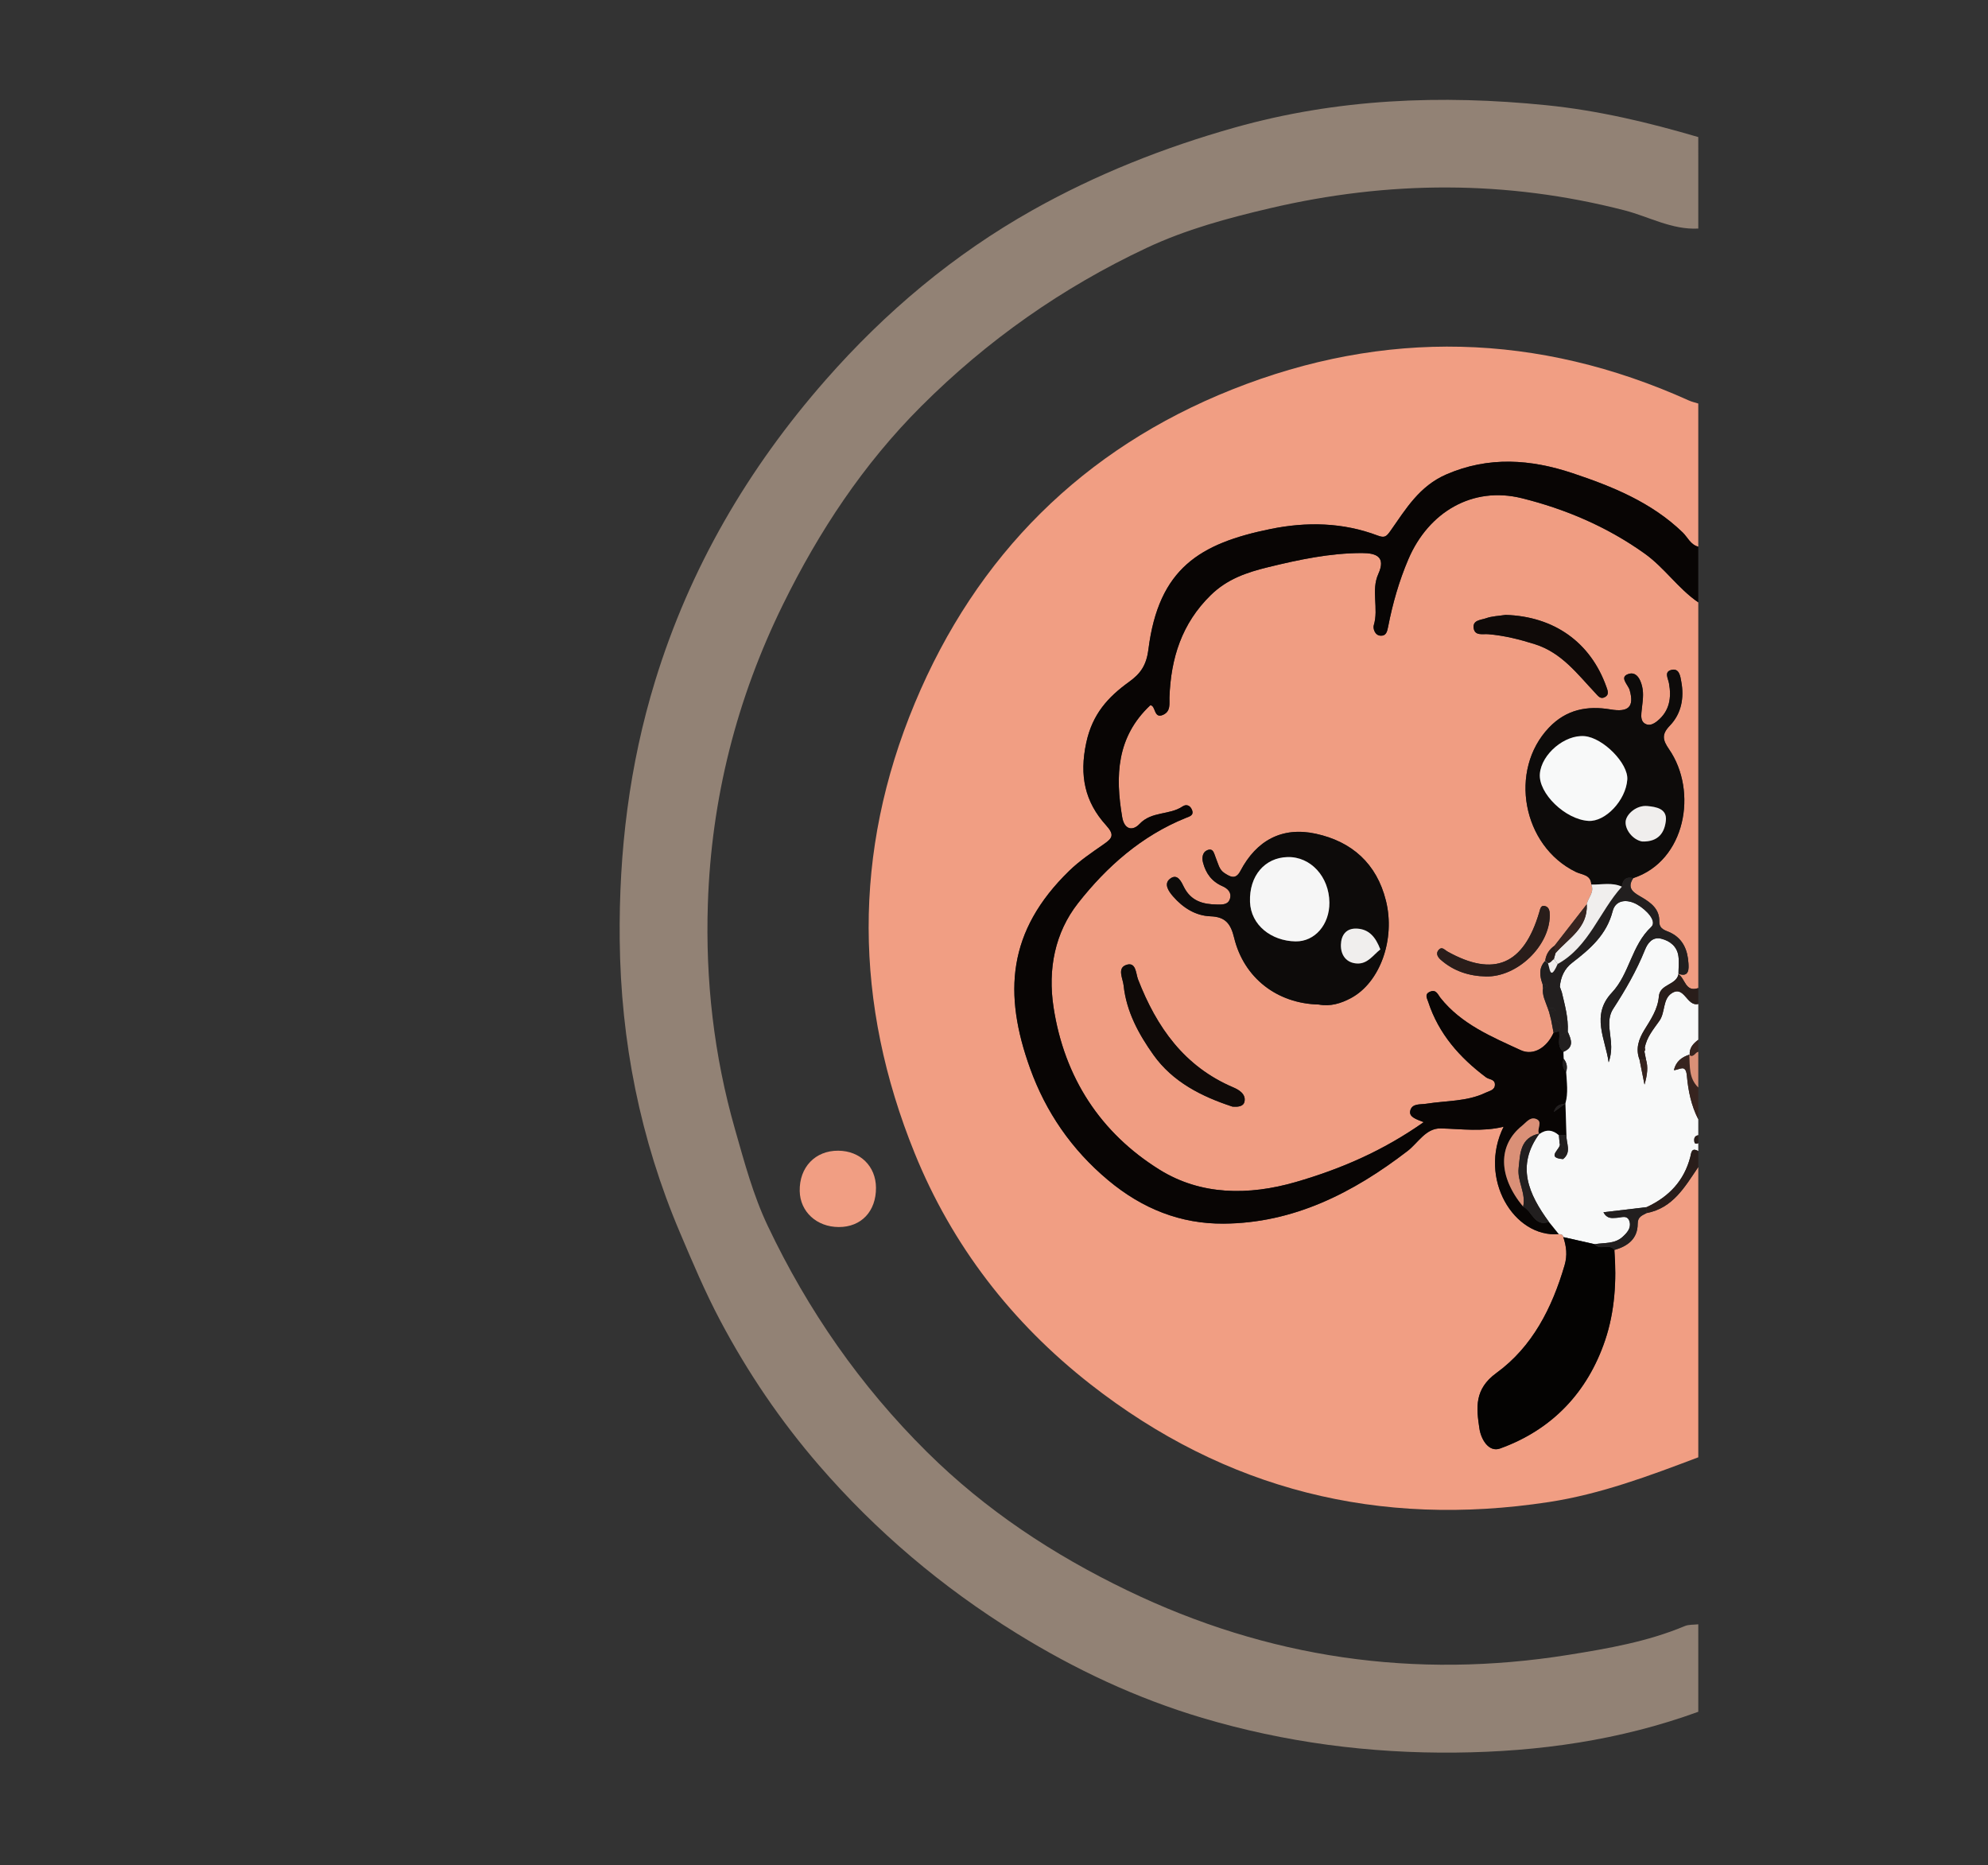 <?xml version="1.0" encoding="utf-8"?>
<!-- Generator: Adobe Illustrator 16.0.0, SVG Export Plug-In . SVG Version: 6.00 Build 0)  -->
<!DOCTYPE svg PUBLIC "-//W3C//DTD SVG 1.1//EN" "http://www.w3.org/Graphics/SVG/1.1/DTD/svg11.dtd">
<svg version="1.1" id="logo2_xA0_Image_1_" xmlns="http://www.w3.org/2000/svg" xmlns:xlink="http://www.w3.org/1999/xlink" x="0px"
	 y="0px" width="374.953px" height="351.707px" viewBox="0 0 374.953 351.707" enable-background="new 0 0 374.953 351.707"
	 xml:space="preserve">
<rect x="0" y="0" width="374.953" height="351.707" fill="#333333" stroke="none"/>
<g>
	<path fill-rule="evenodd" clip-rule="evenodd" fill="#F19E83" d="M320.31,274.822c-9.194,3.48-18.396,6.941-28.183,8.438
		c-31.985,4.885-60.913-2.227-86.479-22.232c-14.837-11.611-26.085-26.178-33.138-43.568c-11.424-28.164-11.721-56.676,0.03-84.853
		c11.657-27.951,31.813-47.989,59.829-59.145c28.742-11.445,57.736-10.755,86.171,2.064c0.561,0.253,1.178,0.384,1.769,0.572
		c0,8.999,0,17.998,0,26.997c-1.459-0.363-2.006-1.783-2.951-2.696c-5.892-5.688-13.292-8.676-20.781-11.172
		c-7.81-2.603-15.786-3.239-23.807,0.251c-5.071,2.206-7.606,6.497-10.481,10.583c-0.798,1.134-1.13,1.433-2.435,0.939
		c-6.594-2.497-13.43-2.622-20.217-1.238c-13.322,2.717-21.099,7.406-23.035,22.695c-0.385,3.036-1.499,4.58-3.648,6.13
		c-3.995,2.881-6.923,6.085-8.08,11.495c-1.326,6.201-0.255,11.133,3.72,15.527c1.628,1.799,1.263,2.429-0.383,3.573
		c-2.259,1.57-4.581,3.128-6.543,5.035c-11.689,11.369-12.457,23.186-7.379,37.272c2.939,8.15,7.773,15.279,14.728,21.086
		c6.487,5.416,13.698,8.236,21.757,8.182c13.187-0.088,24.406-5.785,34.706-13.703c1.98-1.521,3.449-4.328,6.275-4.256
		c3.903,0.102,7.792,0.672,11.842-0.314c-4.861,9.746,1.936,20.979,10.407,20.25c0.4,0.014,0.781,0.053,0.851,0.564
		c0.578,1.75,0.795,3.41,0.235,5.318c-2.354,8.029-6.064,15.371-12.854,20.305c-4.202,3.053-3.793,6.58-3.205,10.482
		c0.307,2.035,1.755,4.527,3.895,3.758c9.83-3.537,16.506-10.611,19.814-20.414c1.828-5.414,2.187-11.242,1.745-17.023
		c2.532-0.715,4.4-2.111,4.398-4.963c-0.001-1.326,0.868-1.549,1.678-1.998c4.988-0.941,7.226-4.973,9.749-8.682
		C320.31,238.328,320.31,256.576,320.31,274.822z"/>
	<path fill-rule="evenodd" clip-rule="evenodd" fill="#928275" d="M320.31,43.102c-4.984,0.267-9.31-2.25-13.935-3.44
		c-22.29-5.737-44.534-5.621-66.866-0.387c-7.966,1.867-15.841,3.993-23.26,7.481c-15.904,7.478-30.07,17.431-42.515,29.875
		c-10.912,10.912-19.256,23.537-26.041,37.333c-8.774,17.841-13.534,36.667-14.185,56.487c-0.473,14.4,1.135,28.585,5.117,42.511
		c1.771,6.193,3.417,12.406,6.185,18.232c7.565,15.936,17.498,30.217,30.051,42.65c11.035,10.93,23.743,19.32,37.731,26.07
		c26.534,12.805,54.248,16.805,83.245,12.162c7.438-1.191,14.895-2.482,21.925-5.426c0.762-0.318,1.694-0.232,2.547-0.334
		c0,5.5,0,11,0,16.498c-14.788,5.377-30.092,7.537-45.781,7.695c-16.267,0.164-32.217-1.922-47.769-6.545
		c-12.375-3.68-24.004-9.137-35.021-15.951c-14.053-8.691-26.51-19.234-37.289-31.701c-7.235-8.369-13.418-17.473-18.627-27.309
		c-2.862-5.406-5.211-10.982-7.583-16.568c-7.483-17.613-11.153-36.014-11.355-55.159c-0.176-16.636,1.801-32.972,6.683-48.869
		c6.528-21.259,17.481-40.028,32.16-56.752c11.282-12.855,24.209-23.699,39.037-32.031c11.985-6.735,24.742-11.798,38.092-15.562
		c19.385-5.464,38.958-6.22,58.775-4.223c9.751,0.983,19.278,3.245,28.678,6.013C320.31,31.604,320.31,37.352,320.31,43.102z"/>
	<path fill-rule="evenodd" clip-rule="evenodd" fill="#F09D82" d="M320.31,113.593c0,24.247,0,48.494,0,72.741
		c-2.45,0.852-2.45-1.801-3.738-2.612c0,0,0.003-0.076,0.003-0.08c2.12,0.766,1.93-1.143,1.878-2
		c-0.144-2.398-0.97-4.564-3.37-5.752c-0.925-0.458-2.154-0.582-2.127-2.148c0.038-2.261-1.48-3.449-3.276-4.511
		c-1.281-0.758-3.034-1.558-1.633-3.633c9.887-3.248,12.221-16.373,6.749-24.302c-1.199-1.739-1.441-2.805,0.143-4.443
		c2.202-2.278,2.737-5.281,2.159-8.336c-0.162-0.854-0.321-2.62-1.916-2.166c-1.336,0.381-0.573,1.549-0.396,2.513
		c0.496,2.708,0.113,5.228-2.189,7.099c-0.699,0.568-1.541,1.02-2.389,0.477c-0.664-0.425-0.695-1.237-0.627-2.018
		c0.13-1.483,0.453-3.008,0.236-4.446c-0.212-1.402-0.962-3.413-2.636-2.888c-1.87,0.586-0.097,2.03,0.191,3.056
		c0.893,3.168-0.233,4.213-3.605,3.645c-4.377-0.738-8.34-0.016-11.625,3.435c-7.631,8.015-5.021,22.294,5.072,27.206
		c1.16,0.564,2.845,0.489,2.916,2.385c0.641,1.452-0.622,2.469-0.853,3.722c-2.027,2.604-4.055,5.208-6.081,7.815
		c-0.996,0.684-1.596,1.613-1.752,2.818l-0.029,0.053c-1.234,1.342-1.02,2.84-0.471,4.374c0.026,0.246,0.055,0.492,0.082,0.736
		c-0.19,1.355,0.457,2.516,0.872,3.73c0.095,0.268,0.188,0.533,0.282,0.801c0.126,0.494,0.251,0.986,0.377,1.48
		c0.153,0.803,0.307,1.605,0.46,2.406c-1.213,2.738-3.764,4.418-6.193,3.295c-5.46-2.521-11.185-4.891-15.13-9.848
		c-0.504-0.633-0.805-1.686-2-1.17c-1.063,0.459-0.54,1.236-0.328,1.887c1.963,6.033,5.942,10.537,10.923,14.258
		c0.561,0.418,1.598,0.32,1.66,1.262c0.075,1.146-0.993,1.268-1.748,1.631c-3.521,1.693-7.411,1.48-11.137,2.076
		c-1.215,0.193-2.703-0.1-3.071,1.283c-0.33,1.242,1.187,1.664,2.528,2.195c-7.686,5.408-15.603,8.818-24.082,11.279
		c-8.982,2.605-17.966,2.504-25.695-2.291c-11.149-6.918-18.008-17.381-20.037-30.66c-1.1-7.192,0.262-14.071,4.624-19.63
		c5.394-6.873,11.983-12.702,20.329-16.072c0.678-0.274,1.555-0.462,1.169-1.49c-0.308-0.817-1.028-1.19-1.794-0.672
		c-2.459,1.663-5.819,0.873-8.099,3.292c-1.315,1.397-2.879,1.086-3.279-1.27c-1.321-7.753-1.077-15.119,5.292-21.098
		c1.063-0.027,0.609,2.629,2.431,1.793c1.474-0.676,1.149-2.092,1.19-3.281c0.261-7.387,2.317-13.948,7.805-19.304
		c3.081-3.007,6.732-4.259,10.729-5.237c5.851-1.432,11.698-2.68,17.76-2.684c2.795-0.001,4.534,0.757,3.101,3.942
		c-1.412,3.136,0.111,6.502-0.862,9.69c-0.16,0.525,0.156,1.88,1.265,1.952c1.044,0.067,1.25-0.685,1.447-1.696
		c0.848-4.362,2.062-8.615,3.82-12.731c3.805-8.902,12.104-13.802,21.39-11.5c8.267,2.05,16.105,5.398,23.162,10.432
		C313.955,107.073,316.51,110.998,320.31,113.593z M248.727,189.433c2.198,0.416,4.211-0.211,6.095-1.225
		c5.494-2.957,8.383-11.11,6.574-18.361c-1.746-7.002-6.425-11.145-13.23-12.623c-6.354-1.38-11.19,1.268-14.209,7.006
		c-0.927,1.76-1.943,1.091-3.017,0.415c-1.024-0.646-1.193-1.845-1.631-2.863c-0.323-0.753-0.432-1.969-1.649-1.433
		c-0.854,0.376-0.996,1.399-0.764,2.3c0.524,2.031,1.64,3.581,3.639,4.455c0.943,0.413,1.779,1.127,1.468,2.309
		c-0.327,1.245-1.474,1.176-2.465,1.163c-2.613-0.034-4.875-0.624-6.224-3.266c-0.46-0.901-1.193-2.75-2.672-1.562
		c-1.179,0.948-0.241,2.318,0.599,3.285c1.869,2.153,4.24,3.663,7.069,3.764c2.872,0.102,3.826,1.461,4.462,4.063
		C234.625,184.457,240.905,189.257,248.727,189.433z M232.436,208.685c1.001,0.09,2.084,0.008,2.286-0.936
		c0.317-1.486-1.172-2.285-2.111-2.686c-9.268-3.941-14.467-11.361-17.968-20.369c-0.421-1.083-0.349-3.376-2.227-2.728
		c-1.76,0.607-0.63,2.56-0.489,3.89c0.52,4.922,2.853,9.191,5.624,13.08C221.189,204.042,226.607,206.773,232.436,208.685z
		 M283.979,115.959c-1.325,0.207-2.584,0.23-3.705,0.635c-0.923,0.333-2.558,0.313-2.331,1.854c0.223,1.518,1.717,1.063,2.743,1.148
		c3.021,0.252,5.897,0.972,8.803,1.889c5.076,1.602,8.012,5.621,11.385,9.186c0.546,0.577,0.958,1.236,1.799,0.804
		c0.89-0.456,0.556-1.24,0.304-1.951C299.962,121.055,293.042,116.248,283.979,115.959z M280.277,184.143
		c5.891,0.119,11.974-5.723,12.024-11.494c0.008-0.836-0.123-1.589-0.925-1.792c-0.781-0.199-0.879,0.556-1.059,1.168
		c-2.918,9.917-8.556,12.321-17.337,7.401c-0.515-0.287-0.989-0.975-1.597-0.342c-0.689,0.717-0.175,1.449,0.362,1.922
		C274.175,183.141,277.073,184.077,280.277,184.143z"/>
	<path fill-rule="evenodd" clip-rule="evenodd" fill="#080504" d="M320.31,113.593c-3.8-2.595-6.354-6.52-10.125-9.209
		c-7.057-5.034-14.896-8.382-23.162-10.432c-9.286-2.302-17.585,2.598-21.39,11.5c-1.759,4.116-2.973,8.37-3.82,12.731
		c-0.197,1.011-0.403,1.764-1.447,1.696c-1.108-0.071-1.425-1.427-1.265-1.952c0.974-3.188-0.55-6.555,0.862-9.69
		c1.434-3.185-0.306-3.943-3.101-3.942c-6.062,0.003-11.909,1.252-17.76,2.684c-3.996,0.978-7.647,2.23-10.729,5.237
		c-5.487,5.356-7.544,11.917-7.805,19.304c-0.041,1.189,0.283,2.604-1.19,3.281c-1.821,0.835-1.368-1.821-2.431-1.793
		c-6.369,5.979-6.613,13.344-5.292,21.098c0.4,2.356,1.964,2.667,3.279,1.27c2.279-2.42,5.64-1.629,8.099-3.292
		c0.766-0.518,1.486-0.145,1.794,0.672c0.386,1.028-0.491,1.216-1.169,1.49c-8.346,3.37-14.936,9.199-20.329,16.072
		c-4.362,5.559-5.724,12.438-4.624,19.63c2.029,13.279,8.888,23.742,20.037,30.66c7.729,4.795,16.713,4.896,25.695,2.291
		c8.479-2.461,16.396-5.871,24.082-11.279c-1.342-0.531-2.858-0.953-2.528-2.195c0.368-1.383,1.856-1.09,3.071-1.283
		c3.726-0.596,7.616-0.383,11.137-2.076c0.755-0.363,1.823-0.484,1.748-1.631c-0.063-0.941-1.1-0.844-1.66-1.262
		c-4.98-3.721-8.96-8.225-10.923-14.258c-0.212-0.65-0.735-1.428,0.328-1.887c1.195-0.516,1.496,0.537,2,1.17
		c3.945,4.957,9.67,7.326,15.13,9.848c2.43,1.123,4.98-0.557,6.193-3.295c0.351-0.09,0.701-0.182,1.052-0.271
		c0.015,0.299,0.028,0.596,0.043,0.895c-0.05,1.072-0.28,2.189,0.762,2.982c0.019,0.439,0.037,0.879,0.056,1.316
		c-0.308,0.902-0.249,1.738,0.463,2.447c0.109,1.992,0.43,3.99-0.141,5.967c-0.659,0.271-1.642-0.016-2.186,1.609
		c1.055-0.766,1.623-1.18,2.191-1.592c0.063,1.979,0.124,3.957,0.186,5.938c-0.473,0.02-0.945,0.039-1.418,0.061
		c-1.171-1.059-2.401-1.174-3.699-0.234c-0.635-0.883,0.872-2.398-0.72-2.891c-1.059-0.328-1.745,0.688-2.513,1.303
		c-4.612,3.695-4.552,9.537,0.183,15.273c1.715,0.797,2.094,3.857,4.862,2.869c0.622,0.77,1.244,1.541,1.866,2.311
		c-8.472,0.729-15.269-10.504-10.407-20.25c-4.05,0.986-7.938,0.416-11.842,0.314c-2.826-0.072-4.295,2.734-6.275,4.256
		c-10.3,7.918-21.52,13.615-34.706,13.703c-8.059,0.055-15.27-2.766-21.757-8.182c-6.954-5.807-11.788-12.936-14.728-21.086
		c-5.078-14.086-4.311-25.903,7.379-37.272c1.962-1.907,4.284-3.465,6.543-5.035c1.646-1.144,2.011-1.774,0.383-3.573
		c-3.975-4.394-5.046-9.326-3.72-15.527c1.157-5.409,4.085-8.614,8.08-11.495c2.149-1.55,3.264-3.094,3.648-6.13
		c1.937-15.289,9.713-19.978,23.035-22.695c6.787-1.384,13.623-1.259,20.217,1.238c1.305,0.494,1.637,0.195,2.435-0.939
		c2.875-4.086,5.41-8.377,10.481-10.583c8.021-3.49,15.997-2.854,23.807-0.251c7.489,2.497,14.89,5.484,20.781,11.172
		c0.945,0.913,1.492,2.333,2.951,2.696C320.31,106.594,320.31,110.093,320.31,113.593z"/>
	<path fill-rule="evenodd" clip-rule="evenodd" fill="#F8F9F9" d="M294.004,232.732c-0.622-0.77-1.244-1.541-1.866-2.311
		c-3.813-5.211-6.264-10.566-1.771-16.658l-0.041,0.104c1.298-0.939,2.528-0.824,3.699,0.234c0.043,0.506,0.087,1.012,0.131,1.518
		c0.514,0.924-2.837,2.695,0.651,2.967c1.659-1.314,0.562-3.012,0.636-4.545c-0.062-1.98-0.123-3.959-0.186-5.939l-0.006-0.016
		c0.57-1.977,0.25-3.975,0.141-5.967c0.271-0.896,0.129-1.715-0.463-2.447c-0.019-0.438-0.037-0.877-0.056-1.316
		c2.1-0.877,1.456-2.342,0.815-3.807c0.143-2.561-0.55-4.996-1.124-7.449c-0.122-0.338-0.242-0.674-0.363-1.01
		c0.149-1.827,0.858-3.403,2.313-4.522c3.38-2.604,6.495-5.253,7.649-9.751c0.548-2.135,2.713-2.337,4.662-1.216
		c1.676,0.964,3.77,3.119,2.603,4.212c-3.74,3.505-4.069,8.825-7.414,12.379c-4.012,4.264-1.218,8.736-0.608,13.146
		c0.456-1.293,0.55-2.611,0.435-3.912c-0.187-2.096-0.807-4.287,0.42-6.18c2.307-3.553,4.41-7.185,5.994-11.13
		c0.492-1.225,1.403-2.526,3.103-2.084c1.657,0.43,2.941,1.457,3.202,3.256c0.16,1.098,0.02,2.238,0.015,3.357
		c0,0-0.003,0.076-0.003,0.078c-0.429,2.099-3.505,1.819-3.695,4.188c-0.193,2.4-1.52,4.342-2.744,6.33
		c-1.05,1.703-1.689,3.545-0.906,5.582c0.277,1.383,0.553,2.768,0.941,4.709c0.559-1.949,0.687-3.314,0.283-4.705
		c-0.101-0.518-0.2-1.035-0.3-1.551c0.166-0.205,0.188-0.424,0.067-0.658c0.34-2.016,1.659-3.539,2.766-5.117
		c1.146-1.633,0.572-4.113,2.361-5.223c2.358-1.465,2.784,2.572,4.965,2.055c0,2.25,0,4.5,0,6.75
		c-0.975,0.732-1.748,1.576-1.607,2.924l-0.077-0.117c-1.426,0.469-2.521,1.258-2.917,2.918c1.065-0.016,2.245-1.273,2.455,1.1
		c0.244,2.768,0.824,5.609,2.146,8.174c0,0.998,0,2,0,2.998c-0.737,0.127-0.842,0.654-0.736,1.252
		c0.08,0.455,0.418,0.377,0.736,0.248c0,0.5,0,1,0,1.5c-1.319-0.77-1.319,0.379-1.504,1.094c-1.168,4.535-4.074,7.543-8.232,9.471
		c-2.672,0.318-5.346,0.635-8.148,0.969c0.709,1.309,1.621,1.076,2.46,1.047c0.917-0.031,2.097-0.646,2.469,0.74
		c0.323,1.207-0.487,2.1-1.327,2.861c-1.506,1.365-3.465,1.059-5.255,1.373c-1.972-0.445-3.945-0.893-5.917-1.338
		C294.785,232.785,294.404,232.746,294.004,232.732z"/>
	<path fill-rule="evenodd" clip-rule="evenodd" fill="#291D1A" d="M309.226,199.824c-0.783-2.037-0.144-3.879,0.906-5.582
		c1.225-1.988,2.551-3.93,2.744-6.33c0.19-2.369,3.267-2.09,3.695-4.188c1.288,0.81,1.288,3.462,3.738,2.61c0,1,0,2,0,3
		c-2.181,0.518-2.606-3.52-4.965-2.055c-1.789,1.109-1.216,3.59-2.361,5.223c-1.106,1.578-2.426,3.102-2.766,5.117
		c-0.067,0.061-0.194,0.125-0.19,0.18c0.014,0.162,0.078,0.318,0.123,0.479c0.1,0.516,0.199,1.033,0.3,1.551
		C310.042,199.826,309.634,199.824,309.226,199.824z"/>
	<path fill-rule="evenodd" clip-rule="evenodd" fill="#291D1A" d="M310.573,227.644c4.158-1.928,7.064-4.936,8.232-9.471
		c0.185-0.715,0.185-1.863,1.504-1.094c0,1,0,2,0,3c-2.523,3.709-4.761,7.74-9.749,8.682
		C310.565,228.388,310.569,228.015,310.573,227.644z"/>
	<path fill-rule="evenodd" clip-rule="evenodd" fill="#37241F" d="M320.31,211.082c-1.322-2.564-1.902-5.406-2.146-8.174
		c-0.21-2.373-1.39-1.115-2.455-1.1c0.396-1.66,1.491-2.449,2.916-2.918c0.108,2.188-0.111,4.463,1.686,6.191
		C320.31,207.082,320.31,209.082,320.31,211.082z"/>
	<path fill-rule="evenodd" clip-rule="evenodd" fill="#DA9077" d="M320.31,205.082c-1.797-1.729-1.577-4.004-1.686-6.191
		c0.001,0,0.078,0.117,0.078,0.117c0.801,0.406,1.01-0.598,1.607-0.676C320.31,200.582,320.31,202.832,320.31,205.082z"/>
	<path fill-rule="evenodd" clip-rule="evenodd" fill="#37241F" d="M320.31,198.332c-0.598,0.078-0.807,1.082-1.607,0.676
		c-0.141-1.348,0.633-2.191,1.607-2.924C320.31,196.832,320.31,197.582,320.31,198.332z"/>
	<path fill-rule="evenodd" clip-rule="evenodd" fill="#291D1A" d="M320.31,215.58c-0.318,0.129-0.656,0.207-0.736-0.248
		c-0.105-0.598-0.001-1.125,0.736-1.252C320.31,214.58,320.31,215.08,320.31,215.58z"/>
	<path fill-rule="evenodd" clip-rule="evenodd" fill="#F19E83" d="M165.218,223.968c0.035,4.463-2.779,7.443-7.017,7.43
		c-4.166-0.012-7.288-2.883-7.368-6.77c-0.093-4.498,2.915-7.656,7.265-7.627C162.231,217.029,165.185,219.917,165.218,223.968z"/>
	<path fill-rule="evenodd" clip-rule="evenodd" fill="#040302" d="M294.854,233.296c1.972,0.445,3.945,0.893,5.918,1.338
		c0.975,1.26,2.754-0.23,3.712,1.088c0.441,5.781,0.083,11.609-1.745,17.023c-3.309,9.803-9.984,16.877-19.814,20.414
		c-2.14,0.77-3.588-1.723-3.895-3.758c-0.588-3.902-0.997-7.43,3.205-10.482c6.79-4.934,10.5-12.275,12.854-20.305
		C295.649,236.707,295.433,235.046,294.854,233.296z"/>
	<path fill-rule="evenodd" clip-rule="evenodd" fill="#221F1F" d="M304.484,235.722c-0.958-1.318-2.737,0.172-3.712-1.088
		c1.789-0.314,3.748-0.008,5.254-1.373c0.84-0.762,1.65-1.654,1.327-2.861c-0.372-1.387-1.552-0.771-2.469-0.74
		c-0.839,0.029-1.751,0.262-2.46-1.047c2.803-0.334,5.477-0.65,8.148-0.969c-0.004,0.371-0.008,0.744-0.013,1.117
		c-0.81,0.449-1.679,0.672-1.678,1.998C308.885,233.611,307.017,235.007,304.484,235.722z"/>
	<path fill-rule="evenodd" clip-rule="evenodd" fill="#0D0B0A" d="M248.728,189.437c-7.822-0.18-14.103-4.98-15.956-12.575
		c-0.636-2.602-1.59-3.961-4.462-4.063c-2.829-0.101-5.2-1.611-7.069-3.764c-0.84-0.967-1.777-2.337-0.599-3.285
		c1.479-1.188,2.212,0.661,2.672,1.562c1.349,2.642,3.61,3.232,6.224,3.266c0.991,0.013,2.138,0.082,2.465-1.163
		c0.312-1.182-0.524-1.896-1.468-2.309c-1.999-0.874-3.114-2.424-3.639-4.455c-0.232-0.901-0.091-1.924,0.764-2.3
		c1.218-0.536,1.326,0.679,1.649,1.433c0.438,1.018,0.606,2.217,1.631,2.863c1.073,0.676,2.09,1.345,3.017-0.415
		c3.019-5.739,7.854-8.387,14.209-7.006c6.806,1.478,11.484,5.62,13.23,12.623c1.809,7.25-1.08,15.404-6.574,18.361
		C252.938,189.222,250.925,189.849,248.728,189.437z M250.736,170.208c-0.047-4.894-3.551-8.698-7.903-8.581
		c-4.287,0.115-7.242,3.54-7.073,8.439c0.152,4.407,4.048,7.392,8.598,7.464C248.013,177.588,250.774,174.322,250.736,170.208z
		 M260.341,179.045c-0.887-2.334-2.123-3.806-4.405-3.927c-2.069-0.11-2.982,1.265-3.03,3.044c-0.054,1.959,1.036,3.453,3.08,3.537
		C257.988,181.782,259.031,180.051,260.341,179.045z"/>
	<path fill-rule="evenodd" clip-rule="evenodd" fill="#0D0B0A" d="M300.129,166.813c-0.071-1.896-1.756-1.821-2.916-2.385
		c-10.094-4.912-12.703-19.191-5.072-27.206c3.285-3.451,7.248-4.173,11.625-3.435c3.372,0.569,4.498-0.476,3.605-3.645
		c-0.288-1.026-2.062-2.469-0.191-3.056c1.674-0.525,2.424,1.486,2.636,2.888c0.217,1.438-0.106,2.963-0.236,4.446
		c-0.068,0.781-0.037,1.592,0.627,2.018c0.848,0.543,1.689,0.092,2.389-0.477c2.303-1.871,2.686-4.391,2.189-7.099
		c-0.177-0.964-0.939-2.132,0.396-2.513c1.595-0.455,1.754,1.312,1.916,2.166c0.578,3.055,0.043,6.058-2.159,8.336
		c-1.584,1.638-1.342,2.705-0.143,4.443c5.472,7.93,3.138,21.054-6.75,24.302c-1.374-0.338-1.99,0.33-2.144,1.612
		C304.027,166.351,302.06,166.862,300.129,166.813z M299.588,154.806c3.209,0.203,7.057-3.886,7.332-7.791
		c0.214-3.034-4.557-7.884-8.055-8.189c-3.721-0.324-8.12,3.373-8.435,7.087C290.119,149.59,295.207,154.53,299.588,154.806z
		 M309.733,158.695c3.154,0.083,4.223-1.783,4.461-3.921c0.255-2.292-1.863-2.614-3.49-2.77c-2.071-0.198-3.972,1.55-4.095,2.904
		C306.47,156.446,307.941,158.367,309.733,158.695z"/>
	<path fill-rule="evenodd" clip-rule="evenodd" fill="#221F1F" d="M305.901,167.209c0.153-1.282,0.77-1.95,2.144-1.612
		c-1.4,2.075,0.353,2.875,1.634,3.633c1.796,1.062,3.314,2.25,3.276,4.511c-0.027,1.566,1.202,1.69,2.127,2.148
		c2.4,1.188,3.227,3.354,3.37,5.752c0.052,0.857,0.242,2.766-1.878,2c0.005-1.115,0.146-2.256-0.015-3.354
		c-0.261-1.799-1.545-2.826-3.202-3.256c-1.699-0.442-2.61,0.859-3.103,2.084c-1.584,3.945-3.688,7.577-5.994,11.13
		c-1.227,1.893-0.606,4.084-0.42,6.18c0.115,1.301,0.021,2.619-0.435,3.912c-0.609-4.41-3.403-8.883,0.608-13.146
		c3.345-3.554,3.674-8.874,7.414-12.379c1.167-1.093-0.927-3.248-2.603-4.212c-1.949-1.121-4.114-0.919-4.662,1.216
		c-1.154,4.498-4.27,7.147-7.649,9.751c-1.455,1.119-2.164,2.695-2.313,4.522c0.121,0.336,0.241,0.672,0.363,1.01
		c0.574,2.453,1.267,4.889,1.124,7.449c-0.525,0.275-1.052,0.549-1.577,0.824c-0.015-0.299-0.028-0.596-0.044-0.895
		c0.83-1.652-0.26-1.949-1.511-2.135c-0.126-0.494-0.251-0.986-0.375-1.48c0.418-0.109,0.835-0.219,1.253-0.328
		c-0.357-0.662-1.008-0.369-1.537-0.473c-0.415-1.215-1.063-2.375-0.872-3.73c0.293-0.096,0.843-0.209,0.838-0.289
		c-0.035-0.609-0.576-0.35-0.92-0.447c-0.549-1.534-0.764-3.032,0.47-4.376c1.026-0.787,0.486,4.907,2.371,0.574
		C299.725,178.512,301.649,171.895,305.901,167.209z"/>
	<path fill-rule="evenodd" clip-rule="evenodd" fill="#0F0A08" d="M232.436,208.685c-5.828-1.912-11.246-4.643-14.885-9.748
		c-2.771-3.889-5.104-8.158-5.624-13.08c-0.141-1.33-1.271-3.282,0.489-3.89c1.878-0.648,1.806,1.645,2.227,2.728
		c3.501,9.008,8.7,16.428,17.968,20.369c0.939,0.4,2.429,1.199,2.111,2.686C234.52,208.693,233.437,208.775,232.436,208.685z"/>
	<path fill-rule="evenodd" clip-rule="evenodd" fill="#0F0A08" d="M283.979,115.959c9.063,0.289,15.983,5.096,18.997,13.566
		c0.252,0.711,0.586,1.495-0.304,1.951c-0.841,0.432-1.253-0.227-1.799-0.804c-3.373-3.565-6.309-7.584-11.385-9.186
		c-2.905-0.917-5.781-1.637-8.803-1.889c-1.026-0.086-2.521,0.369-2.743-1.148c-0.227-1.542,1.408-1.521,2.331-1.854
		C281.395,116.189,282.653,116.166,283.979,115.959z"/>
	<path fill-rule="evenodd" clip-rule="evenodd" fill="#291D1A" d="M280.277,184.143c-3.204-0.066-6.103-1.002-8.53-3.137
		c-0.537-0.473-1.052-1.205-0.362-1.922c0.607-0.633,1.082,0.055,1.597,0.342c8.781,4.92,14.419,2.516,17.337-7.401
		c0.18-0.613,0.277-1.367,1.059-1.168c0.802,0.203,0.933,0.956,0.925,1.792C292.251,178.42,286.168,184.262,280.277,184.143z"/>
	<path fill-rule="evenodd" clip-rule="evenodd" fill="#F0EEED" d="M305.901,167.209c-4.252,4.685-6.177,11.303-12.117,14.584
		c-0.236-0.314-0.473-0.627-0.71-0.941c0.104-0.369,0.208-0.74,0.312-1.109c2.414-2.781,6.125-4.733,5.891-9.208
		c0.23-1.253,1.493-2.27,0.853-3.722C302.06,166.862,304.027,166.351,305.901,167.209z"/>
	<path fill-rule="evenodd" clip-rule="evenodd" fill="#37241F" d="M299.276,170.535c0.234,4.475-3.477,6.426-5.891,9.208
		c-0.064-0.465-0.128-0.93-0.191-1.395C295.222,175.744,297.249,173.139,299.276,170.535z"/>
	<path fill-rule="evenodd" clip-rule="evenodd" fill="#221F1F" d="M292.557,192.343c1.251,0.186,2.341,0.482,1.511,2.135
		c-0.35,0.09-0.7,0.182-1.051,0.271C292.863,193.949,292.71,193.146,292.557,192.343z"/>
	<path fill-rule="evenodd" clip-rule="evenodd" fill="#F0EEED" d="M293.784,181.793c-1.885,4.333-1.345-1.361-2.371-0.574
		c0.001,0.002,0.03-0.051,0.03-0.051c0.75,0.955,1.129,0.004,1.631-0.316C293.312,181.167,293.548,181.479,293.784,181.793z"/>
	<path fill-rule="evenodd" clip-rule="evenodd" fill="#291D1A" d="M293.074,180.852c-0.502,0.32-0.881,1.271-1.631,0.316
		c0.156-1.205,0.756-2.135,1.752-2.818c0.063,0.463,0.126,0.928,0.19,1.393C293.282,180.112,293.178,180.483,293.074,180.852z"/>
	<path fill-rule="evenodd" clip-rule="evenodd" fill="#221F1F" d="M291.897,190.062c0.529,0.104,1.18-0.189,1.537,0.473
		c-0.418,0.109-0.835,0.219-1.253,0.328C292.085,190.595,291.992,190.33,291.897,190.062z"/>
	<path fill-rule="evenodd" clip-rule="evenodd" fill="#221F1F" d="M290.943,185.595c0.344,0.098,0.885-0.162,0.92,0.447
		c0.005,0.08-0.545,0.193-0.838,0.289C290.998,186.087,290.97,185.841,290.943,185.595z"/>
	<path fill-rule="evenodd" clip-rule="evenodd" fill="#DA9077" d="M290.325,213.867l0.041-0.104
		c-3.672,0.768-3.648,3.781-3.944,6.564c-0.263,2.463,1.432,4.713,0.854,7.225c-4.734-5.736-4.795-11.578-0.183-15.273
		c0.768-0.615,1.454-1.631,2.513-1.303C291.197,211.468,289.69,212.984,290.325,213.867z"/>
	<path fill-rule="evenodd" clip-rule="evenodd" fill="#221F1F" d="M287.275,227.552c0.578-2.512-1.116-4.762-0.854-7.225
		c0.296-2.783,0.272-5.797,3.944-6.564c-4.492,6.092-2.042,11.447,1.771,16.658C289.369,231.41,288.99,228.349,287.275,227.552z"/>
	<path fill-rule="evenodd" clip-rule="evenodd" fill="#221F1F" d="M294.111,195.373c0.525-0.275,1.052-0.549,1.577-0.824
		c0.641,1.465,1.284,2.93-0.815,3.807C293.831,197.562,294.062,196.445,294.111,195.373z"/>
	<path fill-rule="evenodd" clip-rule="evenodd" fill="#221F1F" d="M294.155,215.619c-0.044-0.506-0.088-1.012-0.131-1.518
		c0.473-0.021,0.945-0.041,1.418-0.061c-0.074,1.533,1.023,3.23-0.636,4.545C294.772,217.556,295.318,216.398,294.155,215.619z"/>
	<path fill-rule="evenodd" clip-rule="evenodd" fill="#221F1F" d="M295.251,208.085l0.006,0.016
		c-0.568,0.414-1.137,0.828-2.191,1.594C293.609,208.07,294.592,208.357,295.251,208.085z"/>
	<path fill-rule="evenodd" clip-rule="evenodd" fill="#221F1F" d="M294.929,199.671c0.592,0.732,0.733,1.551,0.463,2.447
		C294.68,201.41,294.621,200.574,294.929,199.671z"/>
	<path fill-rule="evenodd" clip-rule="evenodd" fill="#37241F" d="M309.226,199.824c0.408,0,0.816,0.002,1.225,0.004
		c0.403,1.391,0.275,2.756-0.283,4.705C309.778,202.591,309.503,201.207,309.226,199.824z"/>
	<path fill-rule="evenodd" clip-rule="evenodd" fill="#221F1F" d="M294.155,215.619c1.163,0.779,0.617,1.938,0.651,2.967
		C291.318,218.314,294.669,216.542,294.155,215.619z"/>
	<path fill-rule="evenodd" clip-rule="evenodd" fill="#37241F" d="M310.15,198.277c-0.045-0.16-0.109-0.316-0.123-0.479
		c-0.004-0.055,0.123-0.119,0.19-0.18C310.339,197.853,310.316,198.072,310.15,198.277z"/>
	<path fill-rule="evenodd" clip-rule="evenodd" fill="#523D37" d="M294.564,187.099c-0.122-0.338-0.242-0.674-0.363-1.01
		C294.322,186.425,294.442,186.761,294.564,187.099z"/>
	<path fill-rule="evenodd" clip-rule="evenodd" fill="#F6F6F6" d="M250.736,170.208c0.038,4.114-2.724,7.38-6.379,7.322
		c-4.55-0.072-8.445-3.057-8.598-7.464c-0.169-4.899,2.786-8.324,7.073-8.439C247.186,161.51,250.689,165.314,250.736,170.208z"/>
	<path fill-rule="evenodd" clip-rule="evenodd" fill="#F0EEED" d="M260.341,179.045c-1.31,1.006-2.353,2.736-4.355,2.654
		c-2.044-0.084-3.134-1.578-3.08-3.537c0.048-1.779,0.961-3.154,3.03-3.044C258.218,175.24,259.454,176.711,260.341,179.045z"/>
	<path fill-rule="evenodd" clip-rule="evenodd" fill="#F8F9F9" d="M299.588,154.806c-4.381-0.276-9.469-5.216-9.157-8.893
		c0.314-3.714,4.714-7.411,8.435-7.087c3.498,0.305,8.269,5.155,8.055,8.189C306.645,150.92,302.797,155.009,299.588,154.806z"/>
	<path fill-rule="evenodd" clip-rule="evenodd" fill="#F0EEED" d="M309.733,158.695c-1.792-0.328-3.264-2.249-3.124-3.786
		c0.123-1.354,2.023-3.102,4.095-2.904c1.627,0.155,3.745,0.478,3.49,2.77C313.956,156.912,312.888,158.778,309.733,158.695z"/>
</g>
</svg>
